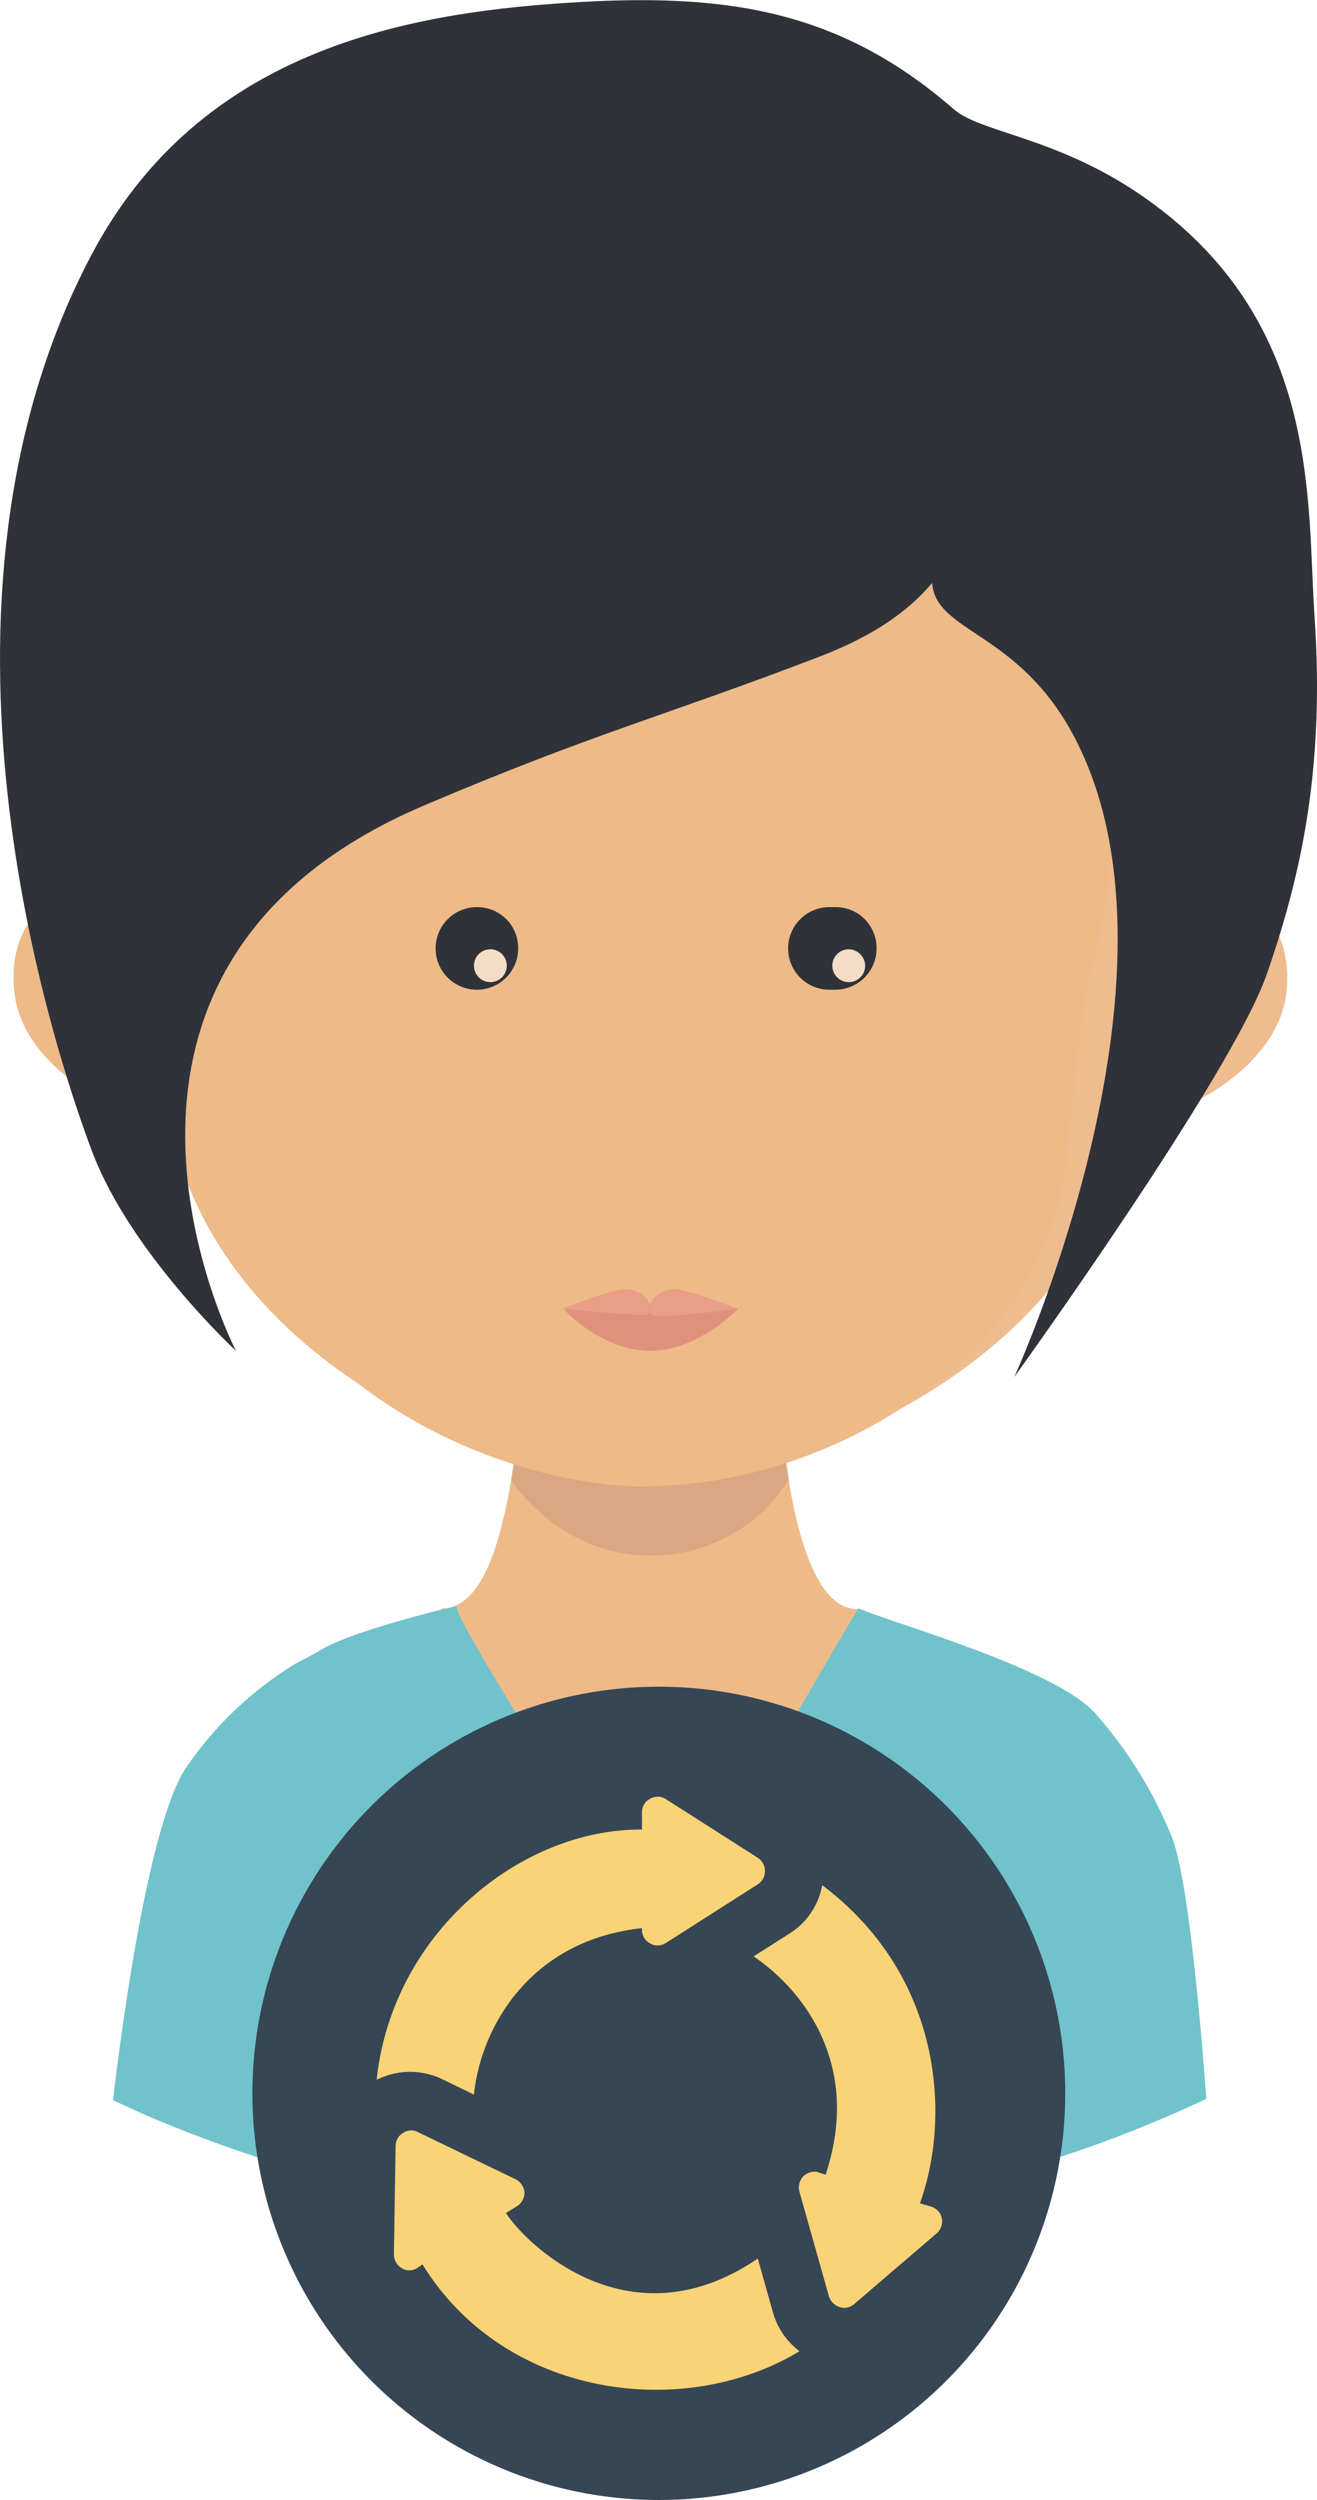 <svg xmlns="http://www.w3.org/2000/svg" viewBox="0 0 312.71 593.27"><title>engage-users</title><path d="M465.4,248.9c-6.2-9.4-15.8-5.4-18.2-3.3s-4.5,5.3-3,10.8c.9,3.1,4.4,3.4,3.5,8.2-.9,5.4-3.6,5.7-5,6.9s-3.3,2.1-4.2,4.4a11.26,11.26,0,0,0-.6,6.7c1,3.9,6.9.8,10.9-.9,2.6-1.2,10.9-7.8,13-10C467.1,266,469.5,255.2,465.4,248.9Z" transform="translate(-164.57 -24.43)" style="fill:#c09980"/><path d="M318.7,314.8V551.3A305.18,305.18,0,0,1,208.2,530c19.9-72.5,59.4-121.3,61.4-123.8h0v-.1h.7a4,4,0,0,0,1.5-.3.76.76,0,0,0,.5-.2.44.44,0,0,0,.3-.1c5.6-2.2,9.4-10.8,12-22.9.5-2.2.9-4.4,1.3-6.8l.6-3.9c.1-.5.1-1,.2-1.4.2-1.4.4-2.9.6-4.4l.3-3c.3-2.6.5-5.3.7-8.1,1.1-13.4,1.4-28,1.4-41.8,0,0,15.6,1.5,28.5,1.6h.5Z" transform="translate(-164.57 -24.43)" style="fill:#edba88"/><path d="M430.1,531.4a306.24,306.24,0,0,1-109.1,20H303.4l15.3-236.5h.9c12.8,0,28.4-1.6,28.4-1.6,0,13.7.4,28.2,1.4,41.5.2,2.6.5,5.3.7,7.9.1,1.1.2,2.3.4,3.4.2,1.5.4,3,.6,4.4a5,5,0,0,0,.2,1.2c.2,1.3.4,2.7.6,4v.1c.2,1.8.6,3.5.9,5.2,2.5,12.2,6.2,21.3,11.5,24.3a6.12,6.12,0,0,0,1.2.5,8.57,8.57,0,0,0,2.7.5C368.2,406.1,409.8,456.2,430.1,531.4Z" transform="translate(-164.57 -24.43)" style="fill:#edba88"/><path d="M351.8,375.6h0a38.32,38.32,0,0,1-32.9,18h-.2c-18.9-.1-29.9-13.8-32.7-17.8.6-4,1.2-8.3,1.6-12.7.2-2.7.5-5.3.8-8.1a123,123,0,0,0,30,3.9h.3a122.83,122.83,0,0,0,30.6-4.3c.2,2.7.5,5.3.7,7.9C350.7,367.2,351.1,371.5,351.8,375.6Z" transform="translate(-164.57 -24.43)" style="fill:#dba782"/><path d="M318.7,80c-124-.2-124.7,99.4-119.2,164.4-8.5-15.2-33.7-9.6-31.6,14.8,2,23.4,37.5,34,37,31.4,10.1,52.9,68.6,82.3,113.7,86.5h1V80Z" transform="translate(-164.57 -24.43)" style="fill:#edba88"/><path d="M174.1,248.9c6.2-9.4,15.8-5.4,18.2-3.3s4.5,5.3,2.9,10.8c-.9,3.1-4.4,3.4-3.5,8.2.9,5.4,3.5,5.7,5,6.9s3.3,2.1,4.3,4.4a11.19,11.19,0,0,1,.5,6.7c-1,3.9-6.9.8-10.8-.9-2.6-1.2-10.9-7.8-13-10C172.4,266,170,255.2,174.1,248.9Z" transform="translate(-164.57 -24.43)" style="fill:#edba88"/><path d="M319.3,80c124-.2,124.7,99.4,119.2,164.4,8.5-15.2,33.6-9.6,31.6,14.8-2,23.4-37.5,34-37,31.4-10.2,52.9-68.6,82.3-113.8,86.5h-.9V80Z" transform="translate(-164.57 -24.43)" style="fill:#efbc8f"/><path d="M318,108.2c-41.4,0-71.7,11.4-90.1,34-25.6,31.5-24.6,79.5-15.2,114.1,2.9,10.6,4.4,39,6.4,49.4,8.9,46.7,63.2,71.5,98.9,71.5h1v-269Z" transform="translate(-164.57 -24.43)" style="fill:#edba88"/><path d="M407.9,142.2c-18.2-22.4-48.2-33.8-88.9-34V377.1c40.8-.4,89.5-27.7,97.9-71.5,2-10.5,3.5-38.9,6.4-49.4C432.7,221.8,433.6,173.8,407.9,142.2Z" transform="translate(-164.57 -24.43)" style="fill:#edba88"/><path d="M339.8,335s-9.4,10-20.9,10-20.4-9.8-20.4-9.8a134.69,134.69,0,0,1,20.4-1.5A168.26,168.26,0,0,1,339.8,335Z" transform="translate(-164.57 -24.43)" style="fill:#e0917c"/><path d="M324.8,330.4c-3.2,0-5.9,2-5.9,4.5-.1-2.5-2.7-4.5-5.9-4.5s-15,4.6-15,4.6,11.4,1.2,14.7,1.2,6.1,1.3,6.2-1.1c0,2.4,2.4,1.5,5.6,1.5s15.2-1.6,15.2-1.6S328.1,330.4,324.8,330.4Z" transform="translate(-164.57 -24.43)" style="fill:#ea9e85"/><path d="M404.2,125c-10.9,19.2-7.9,41-44.9,55.2s-53.7,18.2-94.1,35.4c-91.6,39-44.6,129.4-44.6,129.4s-25.1-23.2-34.2-47.4-44.2-129.6,0-212.9C210.7,39,255.6,28.4,295,25.4s67.6.2,96.1,25c6.2,5.4,24,6.6,43.6,19.8,43.7,29.4,40.1,72.8,42,100.5,2.4,35.4-2.9,60.6-11.3,84.8s-60,95.7-60,95.7,40.1-87.3,17.8-144.1c-13-33.2-36.3-31.3-37.3-44.3S404.2,125,404.2,125Z" transform="translate(-164.57 -24.43)" style="fill:#2f3339"/><path d="M451,522.5c-6.8,3.2-13.8,6.2-20.9,8.9a306.24,306.24,0,0,1-109.1,20h-2.2a305.18,305.18,0,0,1-110.5-21.3c-5.7-2.2-11.3-4.6-16.9-7.3,4.3-35.9,10.6-69.3,17.5-79.1a84.75,84.75,0,0,1,25.9-24.5c2-1.1,4.1-2.1,5.9-3.2,6.5-3.9,22.4-8,29.1-9.7h0c.2,0,.4-.1.6-.1h.2c.9-.2,1.6-.4,2-.5a.44.44,0,0,0,.3-.1c.5,4.6,25.6,42.7,45.6,78.4a.78.78,0,0,0,.4-.4,25.28,25.28,0,0,0,5.6-5.7c17.4-25.2,30.8-50,43.9-71.8,8,3.5,46.6,14.2,56.2,24.9a102.15,102.15,0,0,1,18.3,29.6C446,468.6,448.9,494.2,451,522.5Z" transform="translate(-164.57 -24.43)" style="fill:#70c3ca"/><path d="M371.3,249.5a9.8,9.8,0,1,1-9.8-9.8A9.69,9.69,0,0,1,371.3,249.5Z" transform="translate(-164.57 -24.43)" style="fill:#2f3339"/><path d="M368.6,253.6a3.9,3.9,0,1,1-3.9-3.9A4,4,0,0,1,368.6,253.6Z" transform="translate(-164.57 -24.43)" style="fill:#f4dcc6"/><path d="M287.6,249.5a9.8,9.8,0,1,1-9.8-9.8A9.69,9.69,0,0,1,287.6,249.5Z" transform="translate(-164.57 -24.43)" style="fill:#2f3339"/><path d="M284.9,253.6a3.9,3.9,0,1,1-3.9-3.9A3.9,3.9,0,0,1,284.9,253.6Z" transform="translate(-164.57 -24.43)" style="fill:#f4dcc6"/><path d="M372.7,249.5a9.8,9.8,0,1,1-9.8-9.8A9.69,9.69,0,0,1,372.7,249.5Z" transform="translate(-164.57 -24.43)" style="fill:#2f3339"/><path d="M370,253.6a3.9,3.9,0,1,1-3.9-3.9A4,4,0,0,1,370,253.6Z" transform="translate(-164.57 -24.43)" style="fill:#f4dcc6"/><path d="M417.5,521.2A96.5,96.5,0,1,1,321,424.7,96.49,96.49,0,0,1,417.5,521.2Z" transform="translate(-164.57 -24.43)" style="fill:#364655"/><path d="M354.4,582.4c-27.4,16.6-70,11.1-89.5-20.6l-1.2.8a3.29,3.29,0,0,1-1.9.6,3.09,3.09,0,0,1-1.8-.5,3.74,3.74,0,0,1-1.9-3.3l.4-25.8a3.49,3.49,0,0,1,1.8-3,3.29,3.29,0,0,1,1.9-.6,2.93,2.93,0,0,1,1.6.4L287,541.6a3.83,3.83,0,0,1,2.1,3.1,3.76,3.76,0,0,1-1.8,3.3l-2.6,1.6c4.7,7.3,29.3,31.6,59.8,10.8l3.6,12.8A17.61,17.61,0,0,0,354.4,582.4Z" transform="translate(-164.57 -24.43)" style="fill:#f9d375"/><path d="M346.2,468.5a3.68,3.68,0,0,1-1.7,3.1l-21.8,13.9a3.61,3.61,0,0,1-2,.6,3.09,3.09,0,0,1-1.8-.5,3.58,3.58,0,0,1-1.9-3.2V482c-26.9,2.9-38.3,23.9-39.9,39.5l-7.4-3.6a17.58,17.58,0,0,0-15.7.1c3.7-34.9,34.2-59.6,63-59.4v-4.1a3.58,3.58,0,0,1,1.9-3.2,4.07,4.07,0,0,1,1.8-.5,3.61,3.61,0,0,1,2,.6l21.8,13.9A3.73,3.73,0,0,1,346.2,468.5Z" transform="translate(-164.57 -24.43)" style="fill:#f9d375"/><path d="M387,554.4l-19.6,16.8a3.58,3.58,0,0,1-2.4.9,4.25,4.25,0,0,1-1.1-.2,3.89,3.89,0,0,1-2.5-2.5l-7-24.8a3.87,3.87,0,0,1,.9-3.7,3.81,3.81,0,0,1,2.6-1.1,2.15,2.15,0,0,1,1.1.2l1.6.5c8.7-26.1-5.4-43.9-17.1-51.8l8.5-5.4a17.19,17.19,0,0,0,7.8-11.5c28.8,21.7,30.5,55.3,23.2,75.5l2.7.8a3.57,3.57,0,0,1,2.5,2.8A3.69,3.69,0,0,1,387,554.4Z" transform="translate(-164.57 -24.43)" style="fill:#f9d375"/></svg>